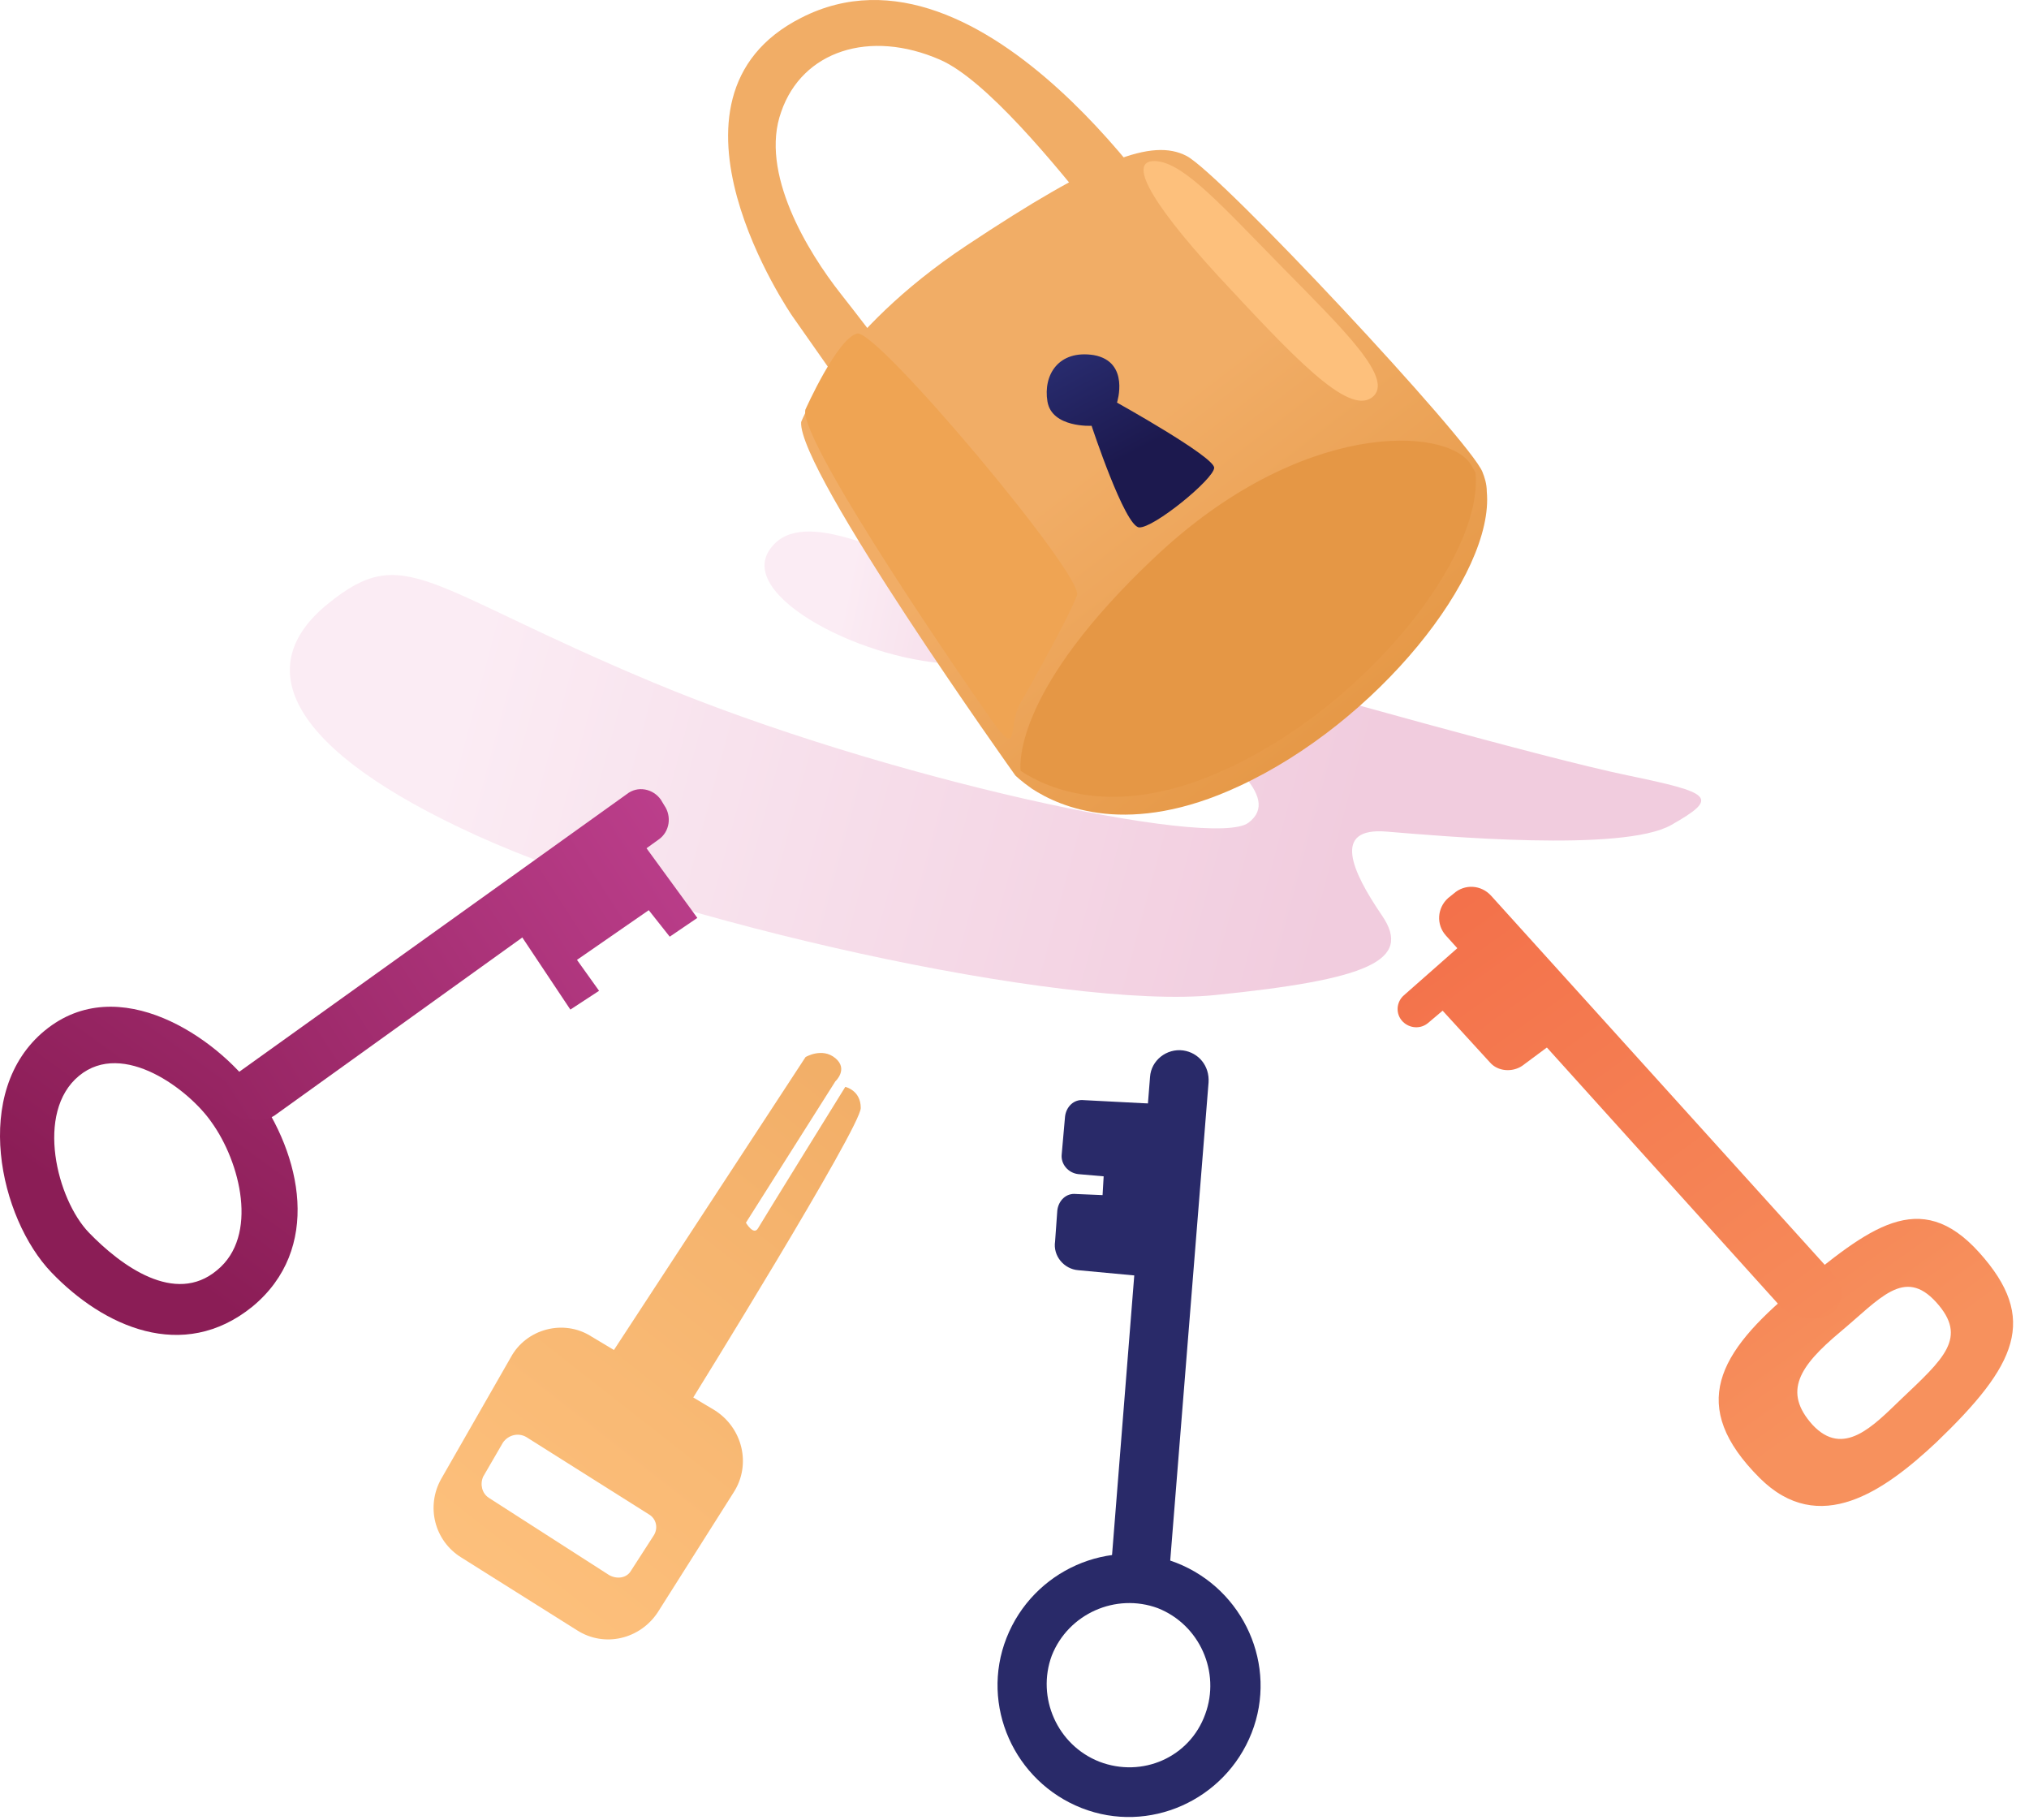 <svg width="126" height="113" viewBox="0 0 126 113" fill="none" xmlns="http://www.w3.org/2000/svg">
<path d="M75.879 41.414C73.068 40.591 70.942 42.168 73.342 44.499C75.742 46.831 79.719 49.436 77.525 51.082C75.331 52.727 54.83 48.339 40.568 42.374C26.306 36.408 25.14 33.597 20.341 37.505C15.541 41.414 17.872 46.556 29.666 51.904C41.459 57.252 66.006 62.738 75.468 61.778C84.93 60.818 87.741 59.652 85.821 56.841C83.901 54.03 82.736 51.356 86.096 51.63C89.455 51.904 100.769 52.933 103.786 51.219C106.803 49.505 106.323 49.23 101.043 48.133C95.763 47.036 81.022 42.854 75.879 41.414Z" fill="url(#paint0_linear)"/>
<path d="M59.766 36.066C54.83 34.283 49.481 31.266 47.699 34.283C45.985 37.3 54.555 41.482 60.109 41.208C65.663 40.934 66.829 38.602 59.766 36.066Z" fill="url(#paint1_linear)"/>
<path d="M73.199 14.341C73.199 14.341 72.034 17.152 71.279 17.152C71.005 17.152 69.839 15.644 68.262 13.656C65.451 10.09 61.2 4.948 58.389 3.714C54.001 1.794 49.818 3.165 48.515 6.936C47.144 10.707 50.161 15.644 52.218 18.25C53.246 19.552 54.549 21.267 55.646 22.706C56.743 24.215 57.635 25.381 57.635 25.381C57.635 25.381 57.635 27.438 56.126 27.643C54.618 27.849 54.206 26.752 54.206 26.752L49.201 19.621C49.201 19.621 39.876 6.113 49.749 1.108C61.132 -4.72 73.199 14.341 73.199 14.341Z" fill="#F1AD66"/>
<path d="M76.902 48.83C70.114 51.984 65.863 50.133 64.08 48.967C63.395 48.487 63.052 48.145 63.052 48.145C63.052 48.145 49.544 29.22 49.75 26.203C49.75 26.203 51.875 20.649 60.035 15.233C68.194 9.816 71.554 8.582 73.68 9.679C75.805 10.776 91.232 27.3 92.055 29.289C92.192 29.632 92.329 30.043 92.329 30.523C92.809 35.665 85.541 44.853 76.902 48.83Z" fill="url(#paint2_linear)"/>
<path d="M69.365 24.996C69.365 24.996 70.188 22.459 67.925 22.047C65.731 21.704 64.771 23.282 65.046 24.927C65.32 26.573 67.788 26.436 67.788 26.436C67.788 26.436 69.845 32.675 70.737 32.744C71.628 32.812 75.399 29.727 75.399 29.041C75.399 28.355 69.365 24.996 69.365 24.996Z" fill="url(#paint3_linear)"/>
<path d="M76.204 47.724C69.416 50.878 65.165 49.027 63.382 47.861C63.313 47.244 63.176 42.65 71.679 34.628C80.798 25.988 89.917 26.468 91.357 28.868C91.426 29.005 91.563 29.211 91.631 29.348C92.111 34.559 84.843 43.747 76.204 47.724Z" fill="#E59745"/>
<path d="M50.011 25.44C50.011 25.44 52 20.983 53.234 20.709C54.468 20.435 67.359 35.793 66.879 36.959C66.467 38.125 64.067 42.444 63.313 43.747C62.627 45.05 63.245 46.901 61.873 45.118C60.571 43.336 49.6 27.428 50.011 25.44Z" fill="#EFA453"/>
<path d="M71.884 10.012C70.033 9.807 71.061 12.138 75.655 17.143C80.249 22.08 83.678 25.783 85.186 24.686C86.695 23.589 83.403 20.435 79.632 16.595C75.861 12.755 73.598 10.218 71.884 10.012Z" fill="#FDC07C"/>
<path d="M3.193 78.999C-0.03 75.639 -1.812 67.754 2.782 63.983C7.376 60.212 13.478 64.463 15.809 67.686C18.758 71.731 19.992 77.559 15.672 81.125C11.352 84.622 6.416 82.359 3.193 78.999ZM13.478 78.862C16.084 76.737 14.918 72.143 13.135 69.674C11.764 67.686 7.65 64.532 4.907 66.794C2.165 69.057 3.536 74.474 5.524 76.531C7.513 78.588 10.872 81.056 13.478 78.862Z" fill="url(#paint4_linear)"/>
<path d="M17.043 69.263L40.904 52.121C41.59 51.641 41.727 50.681 41.247 49.996L41.041 49.653C40.561 48.967 39.602 48.761 38.916 49.31L14.506 66.794C13.958 67.206 13.683 67.891 13.958 68.508C14.163 69.057 14.78 69.606 16.289 69.537C16.495 69.537 16.837 69.4 17.043 69.263Z" fill="url(#paint5_linear)"/>
<path d="M39.602 51.916L43.304 56.99L41.59 58.155L40.287 56.51L35.83 59.595L37.202 61.515L35.419 62.681L31.991 57.538L39.602 51.916Z" fill="url(#paint6_linear)"/>
<path d="M122.91 77.765C119.207 73.651 116.053 76.257 111.459 80.028C106.66 84.005 104.808 87.296 109.265 91.753C112.968 95.455 117.013 92.575 120.236 89.558C125.241 84.759 126.612 81.879 122.91 77.765ZM118.042 86.884C116.328 88.53 114.476 90.518 112.556 88.461C110.705 86.404 111.734 84.827 114.271 82.702C116.739 80.645 118.247 78.656 120.236 80.85C122.224 83.045 120.716 84.347 118.042 86.884Z" fill="url(#paint7_linear)"/>
<path d="M110.636 81.193L89.792 58.087C89.175 57.401 89.244 56.372 89.929 55.755L90.272 55.481C90.958 54.864 91.986 54.932 92.603 55.618L113.927 79.205C114.407 79.753 114.476 80.508 114.133 81.125C113.79 81.673 113.036 82.085 111.528 81.673C111.185 81.605 110.911 81.399 110.636 81.193Z" fill="url(#paint8_linear)"/>
<path d="M91.232 58.224L87.187 61.789C86.707 62.2 86.638 62.955 87.118 63.435C87.529 63.846 88.215 63.915 88.695 63.503L89.586 62.749L92.535 65.972C93.015 66.52 93.906 66.589 94.523 66.177L96.923 64.395L91.232 58.224Z" fill="url(#paint9_linear)"/>
<path d="M50.024 65.629C50.024 65.629 51.052 65.012 51.875 65.697C52.698 66.383 51.875 67.137 51.875 67.137L46.321 75.914C46.321 75.914 46.801 76.737 47.075 76.257C47.35 75.777 52.492 67.48 52.492 67.48C52.492 67.48 53.452 67.686 53.452 68.783C53.521 69.88 42.893 87.021 42.893 87.021L37.956 84.073L50.024 65.629Z" fill="url(#paint10_linear)"/>
<path d="M31.716 84.279L27.397 91.821C26.437 93.535 26.985 95.661 28.631 96.689L35.83 101.215C37.544 102.312 39.739 101.763 40.836 100.118L45.567 92.644C46.664 90.93 46.115 88.667 44.401 87.57L36.722 82.976C35.008 81.879 32.676 82.496 31.716 84.279ZM32.676 89.216L40.287 94.015C40.767 94.29 40.904 94.907 40.561 95.386L39.19 97.512C38.916 97.992 38.299 98.061 37.819 97.786L30.345 92.987C29.934 92.712 29.797 92.164 30.002 91.684L31.236 89.558C31.579 89.078 32.196 88.941 32.676 89.216Z" fill="url(#paint11_linear)"/>
<path d="M73.062 97.032C68.88 95.386 64.149 97.512 62.503 101.695C60.858 105.877 62.983 110.608 67.166 112.254C71.348 113.899 76.079 111.774 77.725 107.591C79.37 103.409 77.245 98.678 73.062 97.032ZM68.263 109.374C65.657 108.346 64.354 105.397 65.314 102.792C66.343 100.186 69.291 98.883 71.897 99.843C74.502 100.872 75.805 103.82 74.845 106.426C73.885 109.1 70.937 110.403 68.263 109.374Z" fill="url(#paint12_linear)"/>
<path d="M68.948 97.924L71.417 66.863C71.485 65.835 72.445 65.08 73.474 65.218C74.433 65.355 75.119 66.177 75.051 67.206L72.582 97.992L68.948 97.924Z" fill="url(#paint13_linear)"/>
<path d="M72.103 79.342L66.96 78.862C66.069 78.793 65.383 77.971 65.52 77.079L65.658 75.159C65.726 74.542 66.206 74.062 66.823 74.131L68.469 74.2L68.537 73.034L66.96 72.897C66.343 72.828 65.863 72.28 65.932 71.663L66.138 69.331C66.206 68.714 66.686 68.234 67.303 68.303L72.583 68.577V73.514H72.308L72.103 75.502V79.342Z" fill="url(#paint14_linear)"/>
<defs>
<linearGradient id="paint0_linear" x1="83.097" y1="55.217" x2="29.139" y2="40.732" gradientUnits="userSpaceOnUse">
<stop stop-color="#F1CCDE"/>
<stop offset="0.995" stop-color="#FBECF4"/>
</linearGradient>
<linearGradient id="paint1_linear" x1="69.999" y1="40.307" x2="52.435" y2="36.686" gradientUnits="userSpaceOnUse">
<stop stop-color="#F1CCDE"/>
<stop offset="0.995" stop-color="#FBECF4"/>
</linearGradient>
<linearGradient id="paint2_linear" x1="83.779" y1="46.684" x2="69.145" y2="27.731" gradientUnits="userSpaceOnUse">
<stop stop-color="#E59745"/>
<stop offset="0.995" stop-color="#F1AD66"/>
</linearGradient>
<linearGradient id="paint3_linear" x1="66.28" y1="19.659" x2="70.727" y2="28.013" gradientUnits="userSpaceOnUse">
<stop stop-color="#2C3178"/>
<stop offset="0.995" stop-color="#1C194E"/>
</linearGradient>
<linearGradient id="paint4_linear" x1="6.72" y1="76.023" x2="39.958" y2="30.128" gradientUnits="userSpaceOnUse">
<stop stop-color="#8B1D56"/>
<stop offset="1" stop-color="#C84799"/>
</linearGradient>
<linearGradient id="paint5_linear" x1="5.262" y1="74.046" x2="51.247" y2="44.09" gradientUnits="userSpaceOnUse">
<stop stop-color="#8B1D56"/>
<stop offset="1" stop-color="#C84799"/>
</linearGradient>
<linearGradient id="paint6_linear" x1="7.214" y1="77.043" x2="53.199" y2="47.087" gradientUnits="userSpaceOnUse">
<stop stop-color="#8B1D56"/>
<stop offset="1" stop-color="#C84799"/>
</linearGradient>
<linearGradient id="paint7_linear" x1="97.708" y1="59.176" x2="116.71" y2="85.716" gradientUnits="userSpaceOnUse">
<stop stop-color="#F3704A"/>
<stop offset="1" stop-color="#F7915D"/>
</linearGradient>
<linearGradient id="paint8_linear" x1="91.224" y1="53.756" x2="116.9" y2="89.618" gradientUnits="userSpaceOnUse">
<stop stop-color="#F3704A"/>
<stop offset="1" stop-color="#F7915D"/>
</linearGradient>
<linearGradient id="paint9_linear" x1="86.907" y1="56.856" x2="112.527" y2="92.64" gradientUnits="userSpaceOnUse">
<stop stop-color="#F3704A"/>
<stop offset="1" stop-color="#F7915D"/>
</linearGradient>
<linearGradient id="paint10_linear" x1="29.193" y1="98.407" x2="55.743" y2="64.513" gradientUnits="userSpaceOnUse">
<stop stop-color="#FDC07C"/>
<stop offset="0.995" stop-color="#F1AD66"/>
</linearGradient>
<linearGradient id="paint11_linear" x1="30.547" y1="99.469" x2="57.098" y2="65.575" gradientUnits="userSpaceOnUse">
<stop stop-color="#FDC07C"/>
<stop offset="0.995" stop-color="#F1AD66"/>
</linearGradient>
<linearGradient id="paint12_linear" x1="66.2" y1="174.247" x2="63.941" y2="214.344" gradientUnits="userSpaceOnUse">
<stop stop-color="#292A69"/>
<stop offset="0.995" stop-color="#1C194E"/>
</linearGradient>
<linearGradient id="paint13_linear" x1="92.924" y1="281.159" x2="97.138" y2="321.098" gradientUnits="userSpaceOnUse">
<stop stop-color="#292A69"/>
<stop offset="0.995" stop-color="#1C194E"/>
</linearGradient>
<linearGradient id="paint14_linear" x1="90.757" y1="278.699" x2="94.915" y2="318.112" gradientUnits="userSpaceOnUse">
<stop stop-color="#292A69"/>
<stop offset="0.995" stop-color="#1C194E"/>
</linearGradient>
</defs>
</svg>
